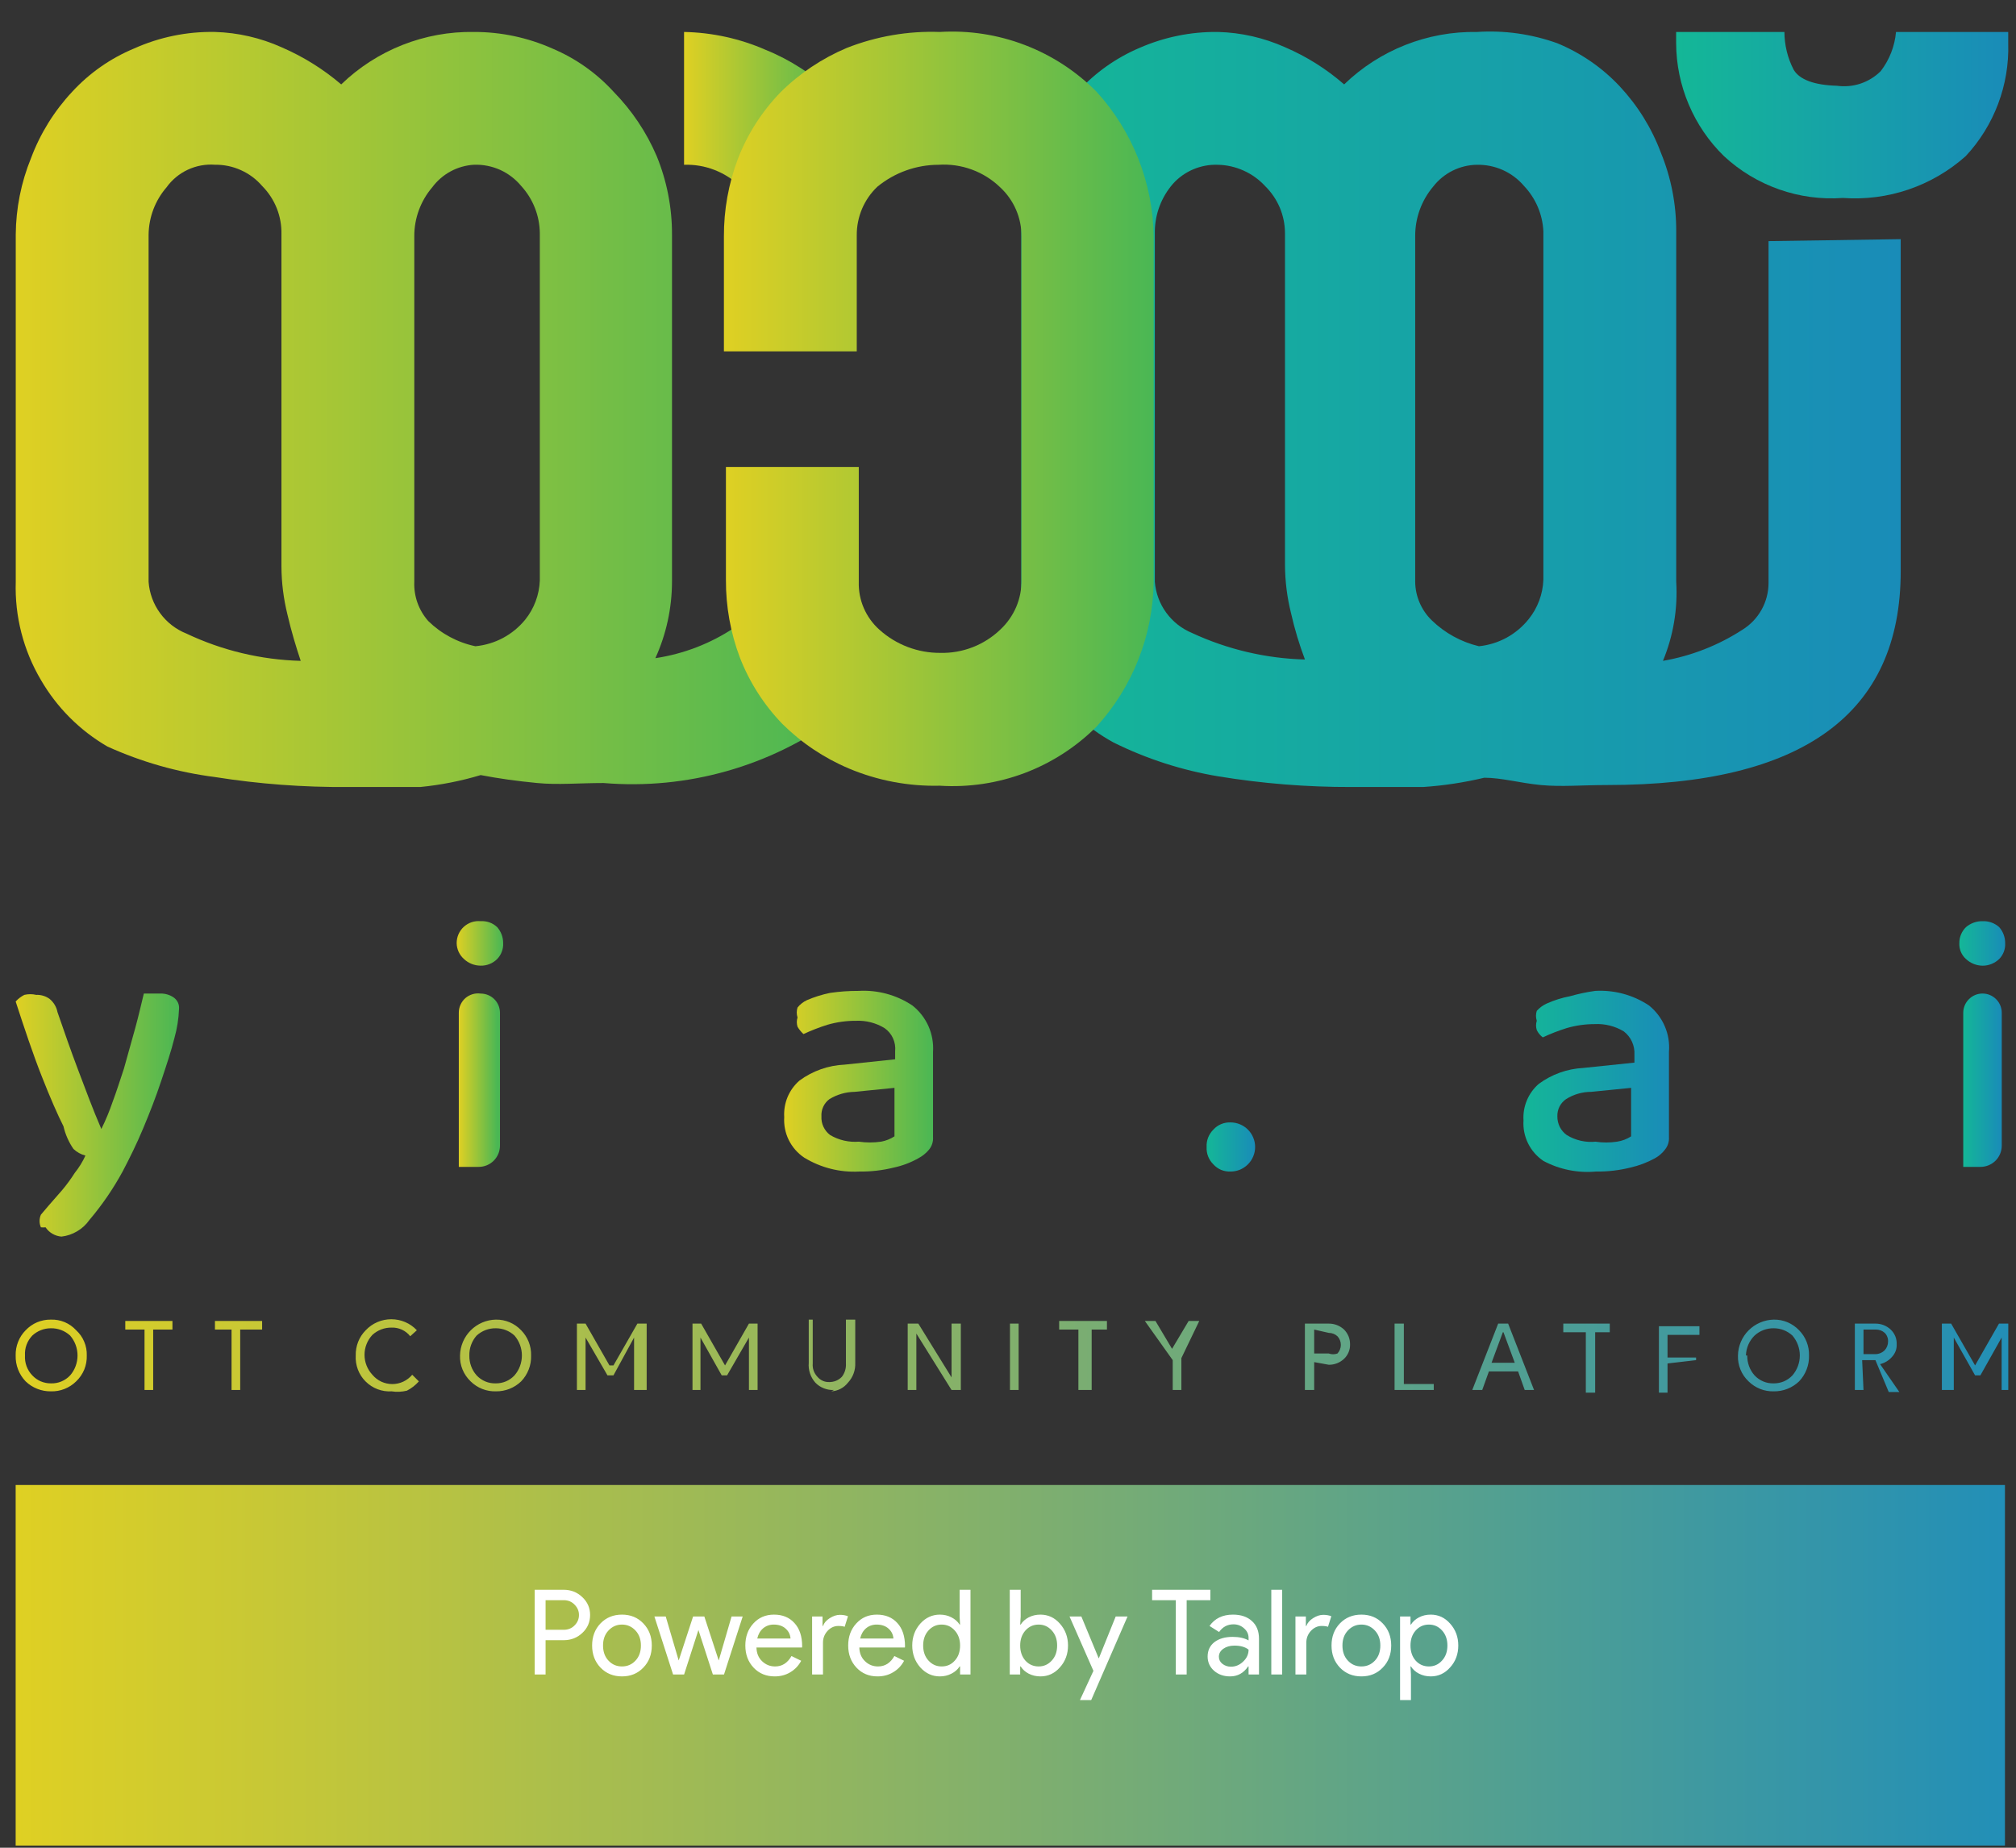 <svg width="48" height="44" viewBox="0 0 48 44" fill="none" xmlns="http://www.w3.org/2000/svg">
<rect x="0" y="0" width="48" height="44" fill="#333333" stroke="none"/>
<path d="M2.066 32.278C2.07 32.393 2.049 32.508 2.006 32.614C1.962 32.72 1.896 32.816 1.813 32.895C1.734 32.973 1.64 33.034 1.536 33.075C1.433 33.116 1.323 33.135 1.212 33.132C0.988 33.135 0.772 33.05 0.611 32.895C0.532 32.813 0.471 32.716 0.43 32.61C0.389 32.505 0.37 32.392 0.373 32.278C0.37 32.167 0.39 32.057 0.431 31.953C0.471 31.85 0.533 31.756 0.611 31.677C0.688 31.596 0.781 31.531 0.884 31.487C0.988 31.444 1.099 31.422 1.212 31.424C1.324 31.42 1.436 31.441 1.54 31.484C1.644 31.528 1.737 31.594 1.813 31.677C1.896 31.753 1.962 31.846 2.005 31.95C2.049 32.053 2.07 32.166 2.066 32.278ZM0.595 32.278C0.59 32.365 0.602 32.452 0.632 32.533C0.662 32.615 0.709 32.69 0.769 32.752C0.826 32.813 0.894 32.861 0.97 32.894C1.047 32.926 1.129 32.943 1.212 32.942C1.297 32.945 1.382 32.93 1.461 32.897C1.54 32.864 1.612 32.815 1.67 32.752C1.784 32.621 1.846 32.452 1.846 32.278C1.846 32.104 1.784 31.936 1.67 31.804C1.545 31.689 1.381 31.627 1.212 31.63C1.047 31.63 0.889 31.692 0.769 31.804C0.709 31.867 0.662 31.941 0.632 32.023C0.602 32.104 0.59 32.191 0.595 32.278ZM3.647 31.661V33.1H3.441V31.661H2.983V31.456H4.106V31.661H3.647ZM5.719 31.661V33.1H5.513V31.661H5.118V31.456H6.241V31.661H5.719ZM9.324 33.132C9.21 33.139 9.096 33.122 8.989 33.081C8.883 33.041 8.786 32.978 8.705 32.897C8.624 32.817 8.562 32.72 8.521 32.613C8.481 32.506 8.463 32.392 8.47 32.278C8.467 32.167 8.487 32.057 8.527 31.953C8.568 31.85 8.629 31.756 8.708 31.677C8.786 31.594 8.88 31.528 8.985 31.483C9.09 31.438 9.202 31.415 9.316 31.415C9.43 31.415 9.543 31.438 9.648 31.483C9.753 31.528 9.847 31.594 9.925 31.677L9.767 31.82C9.715 31.753 9.647 31.699 9.57 31.664C9.493 31.628 9.409 31.611 9.324 31.614C9.155 31.611 8.991 31.674 8.866 31.788C8.746 31.917 8.679 32.086 8.679 32.262C8.679 32.438 8.746 32.608 8.866 32.737C8.924 32.806 8.996 32.862 9.078 32.901C9.16 32.939 9.25 32.959 9.34 32.959C9.431 32.959 9.52 32.939 9.602 32.901C9.684 32.862 9.757 32.806 9.815 32.737L9.973 32.895C9.892 32.986 9.796 33.061 9.688 33.116C9.569 33.145 9.445 33.151 9.324 33.132ZM12.645 32.278C12.649 32.392 12.63 32.505 12.589 32.61C12.548 32.716 12.487 32.813 12.408 32.895C12.247 33.05 12.031 33.135 11.807 33.132C11.696 33.135 11.586 33.116 11.482 33.075C11.379 33.034 11.285 32.973 11.206 32.895C11.123 32.816 11.057 32.72 11.013 32.614C10.969 32.508 10.949 32.393 10.953 32.278C10.957 32.053 11.049 31.838 11.208 31.679C11.367 31.52 11.582 31.428 11.807 31.424C11.919 31.422 12.031 31.444 12.134 31.487C12.238 31.531 12.331 31.596 12.408 31.677C12.486 31.756 12.547 31.85 12.588 31.953C12.629 32.057 12.648 32.167 12.645 32.278ZM11.175 32.278C11.171 32.453 11.233 32.622 11.348 32.752C11.407 32.815 11.478 32.864 11.557 32.897C11.636 32.93 11.722 32.945 11.807 32.942C11.89 32.943 11.972 32.926 12.048 32.894C12.125 32.861 12.193 32.813 12.25 32.752C12.364 32.621 12.426 32.452 12.426 32.278C12.426 32.104 12.364 31.936 12.25 31.804C12.13 31.692 11.971 31.63 11.807 31.63C11.638 31.627 11.474 31.689 11.348 31.804C11.233 31.934 11.171 32.104 11.175 32.278ZM13.942 33.1H13.736V31.519H13.942L14.511 32.515H14.606L15.176 31.519H15.397V33.1H15.097V31.851L14.606 32.752H14.464L13.942 31.851V33.1ZM16.694 33.1H16.488V31.519H16.694L17.263 32.515L17.832 31.519H18.038V33.1H17.832V31.851L17.311 32.752H17.184L16.678 31.851V33.1H16.694ZM19.857 33.1C19.775 33.104 19.693 33.09 19.617 33.06C19.54 33.031 19.471 32.985 19.414 32.926C19.357 32.862 19.313 32.787 19.286 32.706C19.259 32.624 19.248 32.538 19.256 32.452V31.424H19.351V32.468C19.346 32.525 19.353 32.583 19.372 32.638C19.391 32.692 19.422 32.742 19.461 32.784C19.496 32.826 19.539 32.859 19.589 32.881C19.638 32.903 19.692 32.913 19.746 32.911C19.802 32.911 19.858 32.9 19.909 32.879C19.961 32.857 20.008 32.825 20.046 32.784C20.115 32.694 20.148 32.581 20.141 32.468V31.424H20.363V32.452C20.367 32.539 20.354 32.625 20.324 32.707C20.294 32.788 20.248 32.863 20.189 32.926C20.141 32.987 20.081 33.037 20.013 33.072C19.945 33.108 19.87 33.128 19.793 33.132L19.857 33.1ZM21.818 33.1H21.612V31.519H21.865L22.656 32.8V31.519H22.877V33.1H22.656L21.818 31.756V33.1ZM24.253 33.1H24.047V31.519H24.253V33.1ZM25.992 31.661V33.1H25.676V31.661H25.218V31.456H26.356V31.661H25.992ZM28.128 32.341V33.1H27.922V32.389L27.258 31.456H27.511L27.906 32.12L28.301 31.456H28.554L28.128 32.341ZM31.29 32.436V33.1H31.069V31.519H31.638C31.773 31.518 31.904 31.569 32.002 31.661C32.047 31.707 32.083 31.761 32.108 31.821C32.132 31.881 32.145 31.945 32.144 32.009C32.147 32.074 32.135 32.139 32.11 32.199C32.086 32.258 32.049 32.312 32.002 32.357C31.904 32.45 31.773 32.501 31.638 32.499L31.29 32.436ZM31.29 31.661V32.231H31.638C31.705 32.255 31.777 32.255 31.844 32.231C31.896 32.175 31.925 32.102 31.925 32.025C31.925 31.949 31.896 31.875 31.844 31.82C31.788 31.768 31.714 31.74 31.638 31.74L31.29 31.661ZM34.137 33.1H33.204V31.519H33.425V32.958H34.137V33.1ZM35.291 33.1H35.054L35.671 31.519H35.908L36.525 33.1H36.303L36.145 32.658H35.45L35.291 33.1ZM35.782 31.725L35.513 32.452H36.066L35.797 31.725H35.782ZM37.98 31.725V33.164H37.758V31.725H37.221V31.519H38.328V31.725H37.98ZM39.703 32.468V33.164H39.498V31.582H40.463V31.788H39.703V32.326H40.383V32.389L39.703 32.468ZM43.072 32.278C43.075 32.392 43.056 32.505 43.015 32.61C42.975 32.716 42.913 32.813 42.835 32.895C42.673 33.05 42.457 33.135 42.234 33.132C42.123 33.135 42.012 33.116 41.909 33.075C41.806 33.034 41.712 32.973 41.633 32.895C41.549 32.816 41.483 32.72 41.44 32.614C41.396 32.508 41.376 32.393 41.38 32.278C41.384 32.053 41.475 31.838 41.634 31.679C41.794 31.52 42.008 31.428 42.234 31.424C42.346 31.422 42.458 31.444 42.561 31.487C42.664 31.531 42.758 31.596 42.835 31.677C42.913 31.756 42.974 31.85 43.015 31.953C43.056 32.057 43.075 32.167 43.072 32.278ZM41.601 32.278C41.598 32.453 41.66 32.622 41.775 32.752C41.834 32.815 41.905 32.864 41.984 32.897C42.063 32.93 42.148 32.945 42.234 32.942C42.317 32.943 42.399 32.926 42.475 32.894C42.551 32.861 42.62 32.813 42.677 32.752C42.79 32.621 42.853 32.452 42.853 32.278C42.853 32.104 42.79 31.936 42.677 31.804C42.556 31.692 42.398 31.63 42.234 31.63C42.064 31.627 41.9 31.689 41.775 31.804C41.648 31.93 41.575 32.099 41.57 32.278H41.601ZM44.369 33.1H44.163V31.519H44.653C44.788 31.518 44.919 31.569 45.017 31.661C45.064 31.706 45.101 31.76 45.126 31.82C45.15 31.88 45.162 31.945 45.159 32.009C45.162 32.064 45.154 32.119 45.135 32.171C45.115 32.222 45.086 32.27 45.049 32.31C44.975 32.396 44.875 32.457 44.764 32.484L45.223 33.148H44.97L44.653 32.389H44.337L44.369 33.1ZM44.369 31.661V32.246H44.653C44.737 32.245 44.816 32.211 44.875 32.152C44.926 32.096 44.954 32.022 44.954 31.946C44.956 31.908 44.95 31.87 44.936 31.835C44.923 31.799 44.902 31.767 44.875 31.74C44.819 31.689 44.745 31.661 44.669 31.661H44.369ZM46.551 33.1H46.235V31.519H46.456L47.026 32.515L47.595 31.519H47.816V33.1H47.658V31.851L47.152 32.752H47.026L46.519 31.851V33.1H46.551Z" fill="url(#paint0_linear_1962_4918)"/>
<path d="M47.737 35.362H0.373V43.949H47.737V35.362Z" fill="url(#paint1_linear_1962_4918)"/>
<path d="M47.815 0.761V1.03C47.845 2.024 47.481 2.99 46.803 3.718C46.407 4.071 45.944 4.341 45.441 4.513C44.939 4.684 44.407 4.752 43.878 4.714C43.363 4.751 42.846 4.682 42.359 4.51C41.872 4.339 41.425 4.069 41.047 3.718C40.688 3.368 40.403 2.95 40.208 2.488C40.012 2.027 39.91 1.531 39.908 1.03V0.761H42.486C42.487 1.075 42.563 1.384 42.707 1.662C42.85 1.899 43.198 2.026 43.735 2.042C43.924 2.068 44.117 2.051 44.298 1.991C44.479 1.93 44.644 1.829 44.779 1.694C44.987 1.424 45.113 1.1 45.143 0.761V0.761H47.815Z" fill="url(#paint2_linear_1962_4918)"/>
<path d="M17.774 4.73L19.972 2.453L19.814 2.216C19.357 1.775 18.82 1.426 18.232 1.188C17.618 0.919 16.957 0.774 16.287 0.761V3.924C16.535 3.915 16.782 3.957 17.013 4.047C17.244 4.137 17.454 4.272 17.631 4.445C17.69 4.534 17.738 4.63 17.774 4.73Z" fill="url(#paint3_linear_1962_4918)"/>
<path d="M17.929 14.55C17.804 14.706 17.654 14.839 17.486 14.946C16.92 15.324 16.277 15.572 15.604 15.673C15.864 15.102 15.998 14.482 16 13.855V5.584C16.002 4.944 15.878 4.31 15.636 3.718C15.392 3.147 15.043 2.627 14.608 2.184C14.203 1.74 13.707 1.39 13.153 1.156C12.566 0.895 11.93 0.76 11.287 0.761C10.109 0.741 8.971 1.191 8.124 2.01C7.697 1.645 7.217 1.347 6.701 1.124C6.203 0.901 5.665 0.777 5.12 0.761C4.455 0.748 3.796 0.883 3.19 1.156C2.632 1.388 2.13 1.739 1.72 2.184C1.292 2.641 0.958 3.179 0.739 3.765C0.503 4.343 0.38 4.96 0.375 5.584V13.855C0.349 14.676 0.557 15.488 0.976 16.195C1.357 16.851 1.902 17.396 2.558 17.777C3.37 18.146 4.234 18.391 5.12 18.504C6.166 18.67 7.223 18.749 8.282 18.741C8.931 18.741 9.5 18.741 10.006 18.741C10.494 18.693 10.976 18.598 11.445 18.457C11.857 18.536 12.299 18.599 12.79 18.646C13.28 18.694 13.786 18.646 14.371 18.646C16.362 18.812 18.345 18.25 19.953 17.065L17.929 14.55ZM4.44 15.088C4.189 14.988 3.971 14.819 3.812 14.601C3.652 14.383 3.557 14.124 3.538 13.855V5.584C3.544 5.171 3.695 4.773 3.965 4.461C4.095 4.28 4.27 4.135 4.472 4.041C4.674 3.947 4.897 3.906 5.12 3.923C5.332 3.92 5.543 3.964 5.737 4.052C5.931 4.139 6.104 4.268 6.242 4.429C6.393 4.581 6.511 4.761 6.59 4.96C6.669 5.158 6.706 5.37 6.701 5.584V13.491C6.703 13.875 6.751 14.257 6.843 14.63C6.938 15.041 7.049 15.405 7.16 15.737C6.218 15.712 5.291 15.491 4.44 15.088ZM12.853 13.823C12.84 14.163 12.718 14.491 12.505 14.756C12.359 14.935 12.179 15.083 11.975 15.192C11.772 15.3 11.549 15.367 11.319 15.389C10.895 15.3 10.505 15.091 10.196 14.788C9.969 14.531 9.85 14.197 9.864 13.855V5.631C9.861 5.203 10.013 4.787 10.291 4.461C10.407 4.304 10.557 4.174 10.729 4.081C10.901 3.988 11.092 3.934 11.287 3.923C11.501 3.916 11.713 3.958 11.908 4.045C12.102 4.133 12.274 4.265 12.41 4.429C12.691 4.737 12.848 5.136 12.853 5.552V13.823Z" fill="url(#paint4_linear_1962_4918)"/>
<path d="M42.108 5.742V13.886C42.107 14.108 42.05 14.326 41.942 14.519C41.834 14.713 41.679 14.876 41.491 14.993C40.916 15.367 40.27 15.62 39.594 15.737C39.841 15.142 39.949 14.498 39.91 13.855V5.505C39.912 4.865 39.788 4.231 39.546 3.639C39.327 3.052 38.994 2.515 38.566 2.057C38.15 1.612 37.642 1.262 37.079 1.03C36.467 0.81 35.815 0.718 35.166 0.761C33.987 0.741 32.85 1.191 32.003 2.01C31.583 1.643 31.108 1.344 30.595 1.124C30.092 0.899 29.549 0.775 28.998 0.761C28.356 0.753 27.72 0.883 27.132 1.14C26.579 1.375 26.083 1.725 25.677 2.168C25.249 2.625 24.916 3.163 24.697 3.75C24.463 4.306 24.334 4.901 24.317 5.505V13.855C24.288 14.674 24.503 15.483 24.934 16.18C25.319 16.811 25.865 17.329 26.515 17.682C27.304 18.073 28.146 18.344 29.014 18.488C30.059 18.659 31.117 18.744 32.177 18.741C32.809 18.741 33.379 18.741 33.885 18.741C34.375 18.708 34.861 18.634 35.34 18.52C35.751 18.52 36.194 18.647 36.684 18.694C37.174 18.741 37.68 18.694 38.265 18.694C42.925 18.694 45.255 16.997 45.255 13.602V5.695L42.108 5.742ZM28.381 15.073C28.136 14.971 27.923 14.804 27.767 14.589C27.61 14.374 27.517 14.12 27.496 13.855V5.505C27.502 5.092 27.653 4.695 27.923 4.382C28.057 4.231 28.223 4.112 28.409 4.033C28.595 3.954 28.796 3.916 28.998 3.924C29.209 3.928 29.418 3.976 29.611 4.063C29.804 4.15 29.977 4.274 30.121 4.43C30.27 4.576 30.389 4.751 30.471 4.943C30.552 5.136 30.594 5.343 30.595 5.552V13.46C30.598 13.843 30.645 14.226 30.738 14.598C30.823 14.974 30.934 15.344 31.07 15.705C30.14 15.68 29.225 15.465 28.381 15.073ZM36.747 13.807C36.734 14.148 36.612 14.475 36.399 14.741C36.255 14.922 36.075 15.073 35.872 15.185C35.668 15.296 35.444 15.365 35.213 15.389C34.79 15.288 34.402 15.075 34.09 14.772C33.967 14.653 33.869 14.511 33.801 14.353C33.733 14.196 33.697 14.026 33.695 13.855V5.616C33.695 5.187 33.846 4.773 34.122 4.445C34.245 4.286 34.403 4.156 34.584 4.065C34.765 3.975 34.964 3.926 35.166 3.924C35.379 3.92 35.59 3.963 35.784 4.05C35.978 4.138 36.15 4.267 36.288 4.43C36.564 4.722 36.727 5.103 36.747 5.505V13.807Z" fill="url(#paint5_linear_1962_4918)"/>
<path d="M27.468 13.855C27.452 15.132 26.968 16.359 26.108 17.303C25.622 17.789 25.037 18.166 24.394 18.409C23.75 18.651 23.062 18.754 22.376 18.71C21.633 18.728 20.894 18.588 20.209 18.299C19.62 18.05 19.083 17.69 18.628 17.239C18.189 16.785 17.845 16.247 17.616 15.658C17.393 15.067 17.281 14.44 17.284 13.808V11.119H20.447V13.855C20.441 14.069 20.481 14.282 20.566 14.479C20.651 14.675 20.777 14.851 20.937 14.994C21.336 15.354 21.855 15.551 22.392 15.547C22.654 15.553 22.914 15.507 23.159 15.412C23.403 15.317 23.626 15.175 23.815 14.994C23.978 14.843 24.107 14.659 24.195 14.455C24.282 14.25 24.325 14.03 24.321 13.808V5.632C24.323 5.412 24.278 5.195 24.191 4.993C24.104 4.792 23.976 4.611 23.815 4.462C23.621 4.274 23.39 4.129 23.137 4.037C22.883 3.944 22.613 3.906 22.344 3.924C21.814 3.925 21.3 4.11 20.89 4.446C20.733 4.595 20.609 4.774 20.525 4.972C20.441 5.171 20.398 5.384 20.399 5.6V8.368H17.236V5.632C17.233 5 17.346 4.373 17.569 3.782C17.797 3.192 18.141 2.655 18.581 2.2C19.035 1.749 19.572 1.39 20.162 1.141C20.866 0.864 21.62 0.734 22.376 0.761C23.064 0.719 23.752 0.824 24.396 1.07C25.039 1.315 25.623 1.695 26.108 2.184C26.968 3.128 27.452 4.355 27.468 5.632V13.855Z" fill="url(#paint6_linear_1962_4918)"/>
<path d="M1.512 26.822C1.369 26.538 1.195 26.142 0.99 25.62C0.784 25.098 0.579 24.482 0.373 23.849C0.431 23.784 0.501 23.731 0.579 23.691C0.672 23.669 0.77 23.669 0.863 23.691C0.976 23.686 1.088 23.72 1.18 23.786C1.278 23.866 1.345 23.978 1.369 24.102C1.527 24.561 1.686 25.019 1.86 25.478C2.034 25.936 2.208 26.411 2.413 26.885C2.517 26.675 2.606 26.459 2.682 26.237C2.777 25.984 2.856 25.731 2.951 25.446L3.22 24.482C3.299 24.197 3.362 23.912 3.425 23.659H3.599H3.821C3.933 23.657 4.044 23.69 4.137 23.754C4.179 23.784 4.213 23.825 4.236 23.872C4.258 23.919 4.267 23.971 4.263 24.023C4.254 24.259 4.217 24.492 4.153 24.719C4.074 25.035 3.963 25.367 3.836 25.747C3.71 26.126 3.568 26.49 3.409 26.87C3.251 27.249 3.077 27.597 2.919 27.898C2.696 28.308 2.431 28.695 2.128 29.052C2.052 29.161 1.953 29.252 1.838 29.32C1.724 29.388 1.596 29.432 1.464 29.447C1.388 29.441 1.315 29.418 1.249 29.38C1.183 29.342 1.127 29.289 1.085 29.226C1.048 29.23 1.011 29.23 0.974 29.226C0.953 29.179 0.942 29.128 0.942 29.076C0.942 29.024 0.953 28.973 0.974 28.925L1.148 28.72L1.48 28.34C1.589 28.21 1.689 28.073 1.781 27.929C1.882 27.803 1.967 27.665 2.034 27.518C1.927 27.49 1.829 27.436 1.749 27.36C1.637 27.197 1.556 27.015 1.512 26.822Z" fill="url(#paint7_linear_1962_4918)"/>
<path d="M10.873 22.458C10.873 22.385 10.888 22.313 10.917 22.246C10.946 22.18 10.989 22.12 11.042 22.071C11.096 22.022 11.159 21.984 11.228 21.961C11.297 21.938 11.37 21.929 11.442 21.936C11.514 21.931 11.587 21.941 11.655 21.965C11.723 21.99 11.785 22.028 11.838 22.078C11.93 22.183 11.981 22.318 11.98 22.458C11.984 22.527 11.973 22.597 11.948 22.662C11.924 22.728 11.886 22.787 11.838 22.837C11.786 22.889 11.724 22.93 11.656 22.957C11.588 22.984 11.516 22.997 11.442 22.995C11.295 22.994 11.154 22.938 11.047 22.837C10.993 22.789 10.95 22.731 10.92 22.666C10.89 22.6 10.874 22.529 10.873 22.458Z" fill="url(#paint8_linear_1962_4918)"/>
<path d="M20.444 23.596C20.897 23.57 21.347 23.692 21.724 23.944C21.89 24.075 22.021 24.244 22.107 24.437C22.192 24.63 22.229 24.841 22.215 25.051V27.076C22.223 27.184 22.189 27.291 22.12 27.376C22.05 27.46 21.964 27.53 21.867 27.581C21.684 27.685 21.487 27.759 21.282 27.803C21.013 27.87 20.736 27.902 20.459 27.898C19.998 27.923 19.541 27.807 19.147 27.566C18.99 27.461 18.864 27.316 18.78 27.147C18.697 26.978 18.66 26.789 18.672 26.601C18.662 26.438 18.689 26.274 18.752 26.123C18.815 25.973 18.912 25.838 19.036 25.731C19.349 25.501 19.723 25.369 20.111 25.352L21.313 25.225V25.035C21.324 24.929 21.306 24.822 21.262 24.724C21.218 24.627 21.148 24.543 21.06 24.482C20.856 24.358 20.619 24.297 20.38 24.308C20.15 24.307 19.921 24.339 19.7 24.403C19.506 24.464 19.316 24.538 19.131 24.624C19.075 24.574 19.027 24.515 18.989 24.45C18.966 24.378 18.966 24.301 18.989 24.229C18.964 24.152 18.964 24.069 18.989 23.992C19.048 23.918 19.124 23.858 19.21 23.818C19.388 23.741 19.573 23.683 19.764 23.644C19.989 23.611 20.216 23.595 20.444 23.596ZM20.444 27.186C20.622 27.212 20.803 27.212 20.981 27.186C21.094 27.165 21.201 27.122 21.297 27.06V25.905L20.349 26C20.136 26.003 19.929 26.063 19.748 26.174C19.684 26.221 19.634 26.284 19.601 26.355C19.567 26.427 19.553 26.506 19.558 26.585C19.553 26.67 19.57 26.755 19.606 26.832C19.642 26.909 19.696 26.977 19.764 27.028C19.973 27.152 20.216 27.207 20.459 27.186H20.444Z" fill="url(#paint9_linear_1962_4918)"/>
<path d="M28.729 27.313C28.725 27.237 28.737 27.162 28.764 27.091C28.792 27.02 28.834 26.955 28.887 26.902C28.939 26.844 29.002 26.799 29.073 26.769C29.145 26.739 29.221 26.725 29.299 26.728C29.375 26.728 29.452 26.743 29.523 26.773C29.593 26.802 29.658 26.845 29.712 26.899C29.767 26.954 29.81 27.018 29.839 27.089C29.869 27.16 29.884 27.236 29.884 27.313C29.884 27.39 29.869 27.466 29.839 27.537C29.81 27.608 29.767 27.672 29.712 27.727C29.658 27.781 29.593 27.824 29.523 27.854C29.452 27.883 29.375 27.898 29.299 27.898C29.221 27.901 29.145 27.887 29.073 27.858C29.002 27.827 28.939 27.782 28.887 27.724C28.834 27.671 28.792 27.607 28.764 27.536C28.737 27.465 28.725 27.389 28.729 27.313Z" fill="url(#paint10_linear_1962_4918)"/>
<path d="M37.982 23.596C38.435 23.57 38.885 23.692 39.263 23.944C39.426 24.076 39.555 24.245 39.638 24.439C39.721 24.631 39.755 24.842 39.737 25.051V27.076C39.745 27.184 39.711 27.291 39.642 27.376C39.578 27.46 39.497 27.53 39.405 27.581C39.221 27.682 39.024 27.757 38.82 27.803C38.551 27.87 38.275 27.902 37.998 27.898C37.565 27.937 37.131 27.849 36.748 27.645C36.592 27.54 36.465 27.395 36.382 27.226C36.299 27.057 36.261 26.868 36.274 26.68C36.263 26.517 36.291 26.353 36.354 26.203C36.417 26.052 36.514 25.917 36.638 25.81C36.946 25.583 37.314 25.451 37.697 25.431L38.915 25.304V25.114C38.921 25.009 38.901 24.903 38.857 24.806C38.813 24.71 38.746 24.625 38.662 24.561C38.453 24.434 38.21 24.374 37.966 24.387C37.741 24.387 37.518 24.419 37.302 24.482C37.107 24.543 36.917 24.617 36.733 24.703C36.672 24.657 36.623 24.598 36.59 24.529C36.567 24.457 36.567 24.38 36.59 24.308C36.565 24.231 36.565 24.148 36.59 24.071C36.656 23.997 36.737 23.938 36.827 23.897C37.005 23.818 37.19 23.759 37.381 23.723C37.578 23.667 37.779 23.624 37.982 23.596ZM37.982 27.186C38.155 27.213 38.331 27.213 38.504 27.186C38.622 27.168 38.735 27.125 38.836 27.06V25.905L37.887 26C37.674 26 37.466 26.06 37.286 26.174C37.22 26.22 37.166 26.281 37.13 26.353C37.094 26.425 37.077 26.505 37.08 26.585C37.079 26.671 37.099 26.757 37.137 26.834C37.176 26.911 37.232 26.977 37.302 27.028C37.51 27.156 37.755 27.212 37.998 27.186H37.982Z" fill="url(#paint11_linear_1962_4918)"/>
<path d="M46.651 22.458C46.65 22.387 46.664 22.317 46.691 22.252C46.718 22.187 46.758 22.128 46.809 22.078C46.919 21.984 47.06 21.933 47.205 21.936C47.35 21.93 47.492 21.981 47.6 22.078C47.692 22.183 47.743 22.318 47.742 22.458C47.746 22.528 47.735 22.597 47.711 22.663C47.686 22.728 47.648 22.788 47.6 22.837C47.494 22.939 47.352 22.996 47.205 22.996C47.058 22.994 46.916 22.938 46.809 22.837C46.756 22.79 46.714 22.731 46.687 22.666C46.66 22.6 46.647 22.529 46.651 22.458Z" fill="url(#paint12_linear_1962_4918)"/>
<path d="M12.99 39.058V39.875H12.731V37.857H13.418C13.593 37.857 13.742 37.915 13.864 38.032C13.988 38.148 14.05 38.29 14.05 38.457C14.05 38.628 13.988 38.771 13.864 38.886C13.743 39 13.595 39.058 13.418 39.058H12.99ZM12.99 38.105V38.81H13.424C13.527 38.81 13.613 38.775 13.681 38.705C13.75 38.636 13.785 38.553 13.785 38.457C13.785 38.363 13.75 38.282 13.681 38.212C13.613 38.141 13.527 38.105 13.424 38.105H12.99ZM14.098 39.184C14.098 38.972 14.165 38.796 14.299 38.657C14.434 38.518 14.604 38.449 14.809 38.449C15.014 38.449 15.183 38.518 15.316 38.657C15.451 38.796 15.519 38.972 15.519 39.184C15.519 39.399 15.451 39.574 15.316 39.712C15.183 39.851 15.014 39.92 14.809 39.92C14.604 39.92 14.434 39.851 14.299 39.712C14.165 39.572 14.098 39.397 14.098 39.184ZM14.358 39.184C14.358 39.333 14.401 39.453 14.488 39.545C14.574 39.637 14.681 39.683 14.809 39.683C14.937 39.683 15.044 39.637 15.13 39.545C15.217 39.453 15.26 39.333 15.26 39.184C15.26 39.038 15.217 38.919 15.13 38.827C15.042 38.733 14.935 38.686 14.809 38.686C14.683 38.686 14.576 38.733 14.488 38.827C14.401 38.919 14.358 39.038 14.358 39.184ZM17.683 38.494L17.238 39.875H16.973L16.629 38.815L16.288 39.875H16.026L15.581 38.494H15.851L16.158 39.537H16.161L16.502 38.494H16.77L17.111 39.537H17.114L17.418 38.494H17.683ZM18.445 39.92C18.242 39.92 18.074 39.851 17.943 39.712C17.811 39.572 17.746 39.397 17.746 39.184C17.746 38.974 17.809 38.799 17.937 38.66C18.065 38.519 18.229 38.449 18.428 38.449C18.633 38.449 18.795 38.516 18.915 38.649C19.037 38.781 19.099 38.965 19.099 39.204L19.096 39.232H18.011C18.014 39.368 18.059 39.477 18.146 39.559C18.232 39.642 18.336 39.683 18.456 39.683C18.621 39.683 18.751 39.601 18.845 39.435L19.076 39.548C19.014 39.664 18.927 39.756 18.817 39.821C18.708 39.887 18.584 39.92 18.445 39.92ZM18.03 39.018H18.822C18.815 38.922 18.775 38.843 18.704 38.781C18.634 38.718 18.54 38.686 18.422 38.686C18.324 38.686 18.24 38.716 18.168 38.776C18.099 38.836 18.053 38.917 18.03 39.018ZM19.595 39.875H19.336V38.494H19.584V38.719H19.595C19.621 38.646 19.675 38.584 19.756 38.533C19.838 38.481 19.919 38.454 19.998 38.454C20.073 38.454 20.137 38.466 20.19 38.488L20.111 38.739C20.079 38.726 20.028 38.719 19.959 38.719C19.861 38.719 19.775 38.759 19.702 38.838C19.631 38.917 19.595 39.009 19.595 39.114V39.875ZM20.894 39.92C20.691 39.92 20.524 39.851 20.393 39.712C20.261 39.572 20.195 39.397 20.195 39.184C20.195 38.974 20.259 38.799 20.387 38.66C20.515 38.519 20.678 38.449 20.877 38.449C21.082 38.449 21.245 38.516 21.365 38.649C21.487 38.781 21.548 38.965 21.548 39.204L21.545 39.232H20.46C20.464 39.368 20.509 39.477 20.596 39.559C20.682 39.642 20.785 39.683 20.906 39.683C21.071 39.683 21.201 39.601 21.295 39.435L21.526 39.548C21.464 39.664 21.377 39.756 21.266 39.821C21.157 39.887 21.033 39.92 20.894 39.92ZM20.48 39.018H21.272C21.265 38.922 21.225 38.843 21.154 38.781C21.084 38.718 20.99 38.686 20.872 38.686C20.774 38.686 20.689 38.716 20.618 38.776C20.549 38.836 20.503 38.917 20.48 39.018ZM22.419 39.683C22.547 39.683 22.651 39.637 22.732 39.545C22.817 39.453 22.859 39.333 22.859 39.184C22.859 39.04 22.817 38.92 22.732 38.827C22.649 38.733 22.545 38.686 22.419 38.686C22.295 38.686 22.191 38.733 22.106 38.827C22.022 38.92 21.98 39.04 21.98 39.184C21.98 39.331 22.022 39.45 22.106 39.542C22.191 39.636 22.295 39.683 22.419 39.683ZM22.377 39.92C22.197 39.92 22.041 39.849 21.912 39.706C21.784 39.561 21.72 39.387 21.72 39.184C21.72 38.981 21.784 38.808 21.912 38.663C22.041 38.52 22.197 38.449 22.377 38.449C22.478 38.449 22.57 38.47 22.653 38.514C22.738 38.557 22.802 38.614 22.848 38.686H22.859L22.848 38.494V37.857H23.107V39.875H22.859V39.683H22.848C22.802 39.755 22.738 39.812 22.653 39.855C22.57 39.898 22.478 39.92 22.377 39.92ZM24.772 39.92C24.671 39.92 24.578 39.898 24.493 39.855C24.411 39.812 24.347 39.755 24.302 39.683H24.29V39.875H24.042V37.857H24.302V38.494L24.29 38.686H24.302C24.347 38.614 24.411 38.557 24.493 38.514C24.578 38.47 24.671 38.449 24.772 38.449C24.955 38.449 25.109 38.52 25.235 38.663C25.364 38.808 25.429 38.981 25.429 39.184C25.429 39.389 25.364 39.563 25.235 39.706C25.109 39.849 24.955 39.92 24.772 39.92ZM24.73 39.683C24.854 39.683 24.958 39.636 25.043 39.542C25.128 39.45 25.17 39.331 25.17 39.184C25.17 39.04 25.128 38.92 25.043 38.827C24.958 38.733 24.854 38.686 24.73 38.686C24.604 38.686 24.499 38.733 24.415 38.827C24.332 38.92 24.29 39.04 24.29 39.184C24.29 39.331 24.332 39.451 24.415 39.545C24.499 39.637 24.604 39.683 24.73 39.683ZM26.846 38.494L25.981 40.484H25.713L26.034 39.788L25.465 38.494H25.747L26.158 39.486H26.164L26.564 38.494H26.846ZM28.254 38.105V39.875H27.995V38.105H27.431V37.857H28.818V38.105H28.254ZM29.021 39.452C29.021 39.52 29.049 39.576 29.105 39.621C29.163 39.666 29.231 39.689 29.308 39.689C29.417 39.689 29.514 39.649 29.598 39.568C29.685 39.487 29.728 39.392 29.728 39.283C29.647 39.219 29.535 39.187 29.39 39.187C29.285 39.187 29.196 39.213 29.125 39.263C29.055 39.314 29.021 39.377 29.021 39.452ZM29.356 38.449C29.548 38.449 29.699 38.501 29.81 38.604C29.921 38.705 29.976 38.845 29.976 39.024V39.875H29.728V39.683H29.717C29.61 39.841 29.467 39.92 29.288 39.92C29.136 39.92 29.008 39.875 28.905 39.785C28.804 39.695 28.753 39.582 28.753 39.447C28.753 39.304 28.806 39.19 28.913 39.105C29.023 39.021 29.167 38.979 29.348 38.979C29.502 38.979 29.628 39.007 29.728 39.063V39.004C29.728 38.914 29.692 38.838 29.621 38.776C29.55 38.712 29.466 38.68 29.37 38.68C29.225 38.68 29.111 38.741 29.026 38.863L28.798 38.719C28.924 38.539 29.11 38.449 29.356 38.449ZM30.528 37.857V39.875H30.269V37.857H30.528ZM31.103 39.875H30.844V38.494H31.092V38.719H31.103C31.13 38.646 31.183 38.584 31.264 38.533C31.346 38.481 31.427 38.454 31.506 38.454C31.581 38.454 31.645 38.466 31.698 38.488L31.619 38.739C31.587 38.726 31.536 38.719 31.467 38.719C31.369 38.719 31.284 38.759 31.21 38.838C31.139 38.917 31.103 39.009 31.103 39.114V39.875ZM31.703 39.184C31.703 38.972 31.77 38.796 31.904 38.657C32.039 38.518 32.209 38.449 32.414 38.449C32.619 38.449 32.788 38.518 32.921 38.657C33.056 38.796 33.124 38.972 33.124 39.184C33.124 39.399 33.056 39.574 32.921 39.712C32.788 39.851 32.619 39.92 32.414 39.92C32.209 39.92 32.039 39.851 31.904 39.712C31.77 39.572 31.703 39.397 31.703 39.184ZM31.963 39.184C31.963 39.333 32.006 39.453 32.093 39.545C32.179 39.637 32.286 39.683 32.414 39.683C32.542 39.683 32.649 39.637 32.735 39.545C32.822 39.453 32.865 39.333 32.865 39.184C32.865 39.038 32.822 38.919 32.735 38.827C32.647 38.733 32.54 38.686 32.414 38.686C32.288 38.686 32.181 38.733 32.093 38.827C32.006 38.919 31.963 39.038 31.963 39.184ZM34.022 39.683C34.146 39.683 34.251 39.636 34.335 39.542C34.42 39.45 34.462 39.331 34.462 39.184C34.462 39.04 34.42 38.92 34.335 38.827C34.251 38.733 34.146 38.686 34.022 38.686C33.896 38.686 33.791 38.733 33.707 38.827C33.624 38.92 33.583 39.04 33.583 39.184C33.583 39.331 33.624 39.451 33.707 39.545C33.791 39.637 33.896 39.683 34.022 39.683ZM34.065 39.92C33.963 39.92 33.87 39.898 33.786 39.855C33.703 39.812 33.639 39.755 33.594 39.683H33.583L33.594 39.875V40.484H33.335V38.494H33.583V38.686H33.594C33.639 38.614 33.703 38.557 33.786 38.514C33.87 38.47 33.963 38.449 34.065 38.449C34.247 38.449 34.401 38.52 34.527 38.663C34.657 38.808 34.721 38.981 34.721 39.184C34.721 39.389 34.657 39.563 34.527 39.706C34.401 39.849 34.247 39.92 34.065 39.92Z" fill="white"/>
<path d="M11.446 23.66C11.567 23.66 11.684 23.708 11.77 23.794C11.856 23.88 11.904 23.997 11.904 24.118V27.281C11.904 27.415 11.851 27.544 11.756 27.639C11.661 27.734 11.533 27.787 11.398 27.787H10.924V24.118C10.923 24.052 10.937 23.987 10.964 23.927C10.991 23.867 11.03 23.813 11.08 23.769C11.129 23.726 11.188 23.694 11.251 23.675C11.314 23.656 11.38 23.651 11.446 23.66Z" fill="url(#paint13_linear_1962_4918)"/>
<path d="M47.203 23.659C47.324 23.659 47.441 23.707 47.527 23.794C47.613 23.88 47.661 23.996 47.661 24.118V27.281C47.661 27.415 47.608 27.544 47.513 27.639C47.418 27.733 47.289 27.787 47.155 27.787H46.744V24.118C46.744 24.058 46.756 23.998 46.779 23.942C46.802 23.887 46.836 23.836 46.879 23.794C46.921 23.751 46.972 23.717 47.027 23.694C47.083 23.671 47.142 23.659 47.203 23.659Z" fill="url(#paint14_linear_1962_4918)"/>
<defs>
<linearGradient id="paint0_linear_1962_4918" x1="0.373" y1="32.278" x2="47.88" y2="32.278" gradientUnits="userSpaceOnUse">
<stop stop-color="#DFD023"/>
<stop offset="1" stop-color="#228FB7"/>
</linearGradient>
<linearGradient id="paint1_linear_1962_4918" x1="0.373" y1="39.664" x2="47.737" y2="39.664" gradientUnits="userSpaceOnUse">
<stop stop-color="#DFD023"/>
<stop offset="1" stop-color="#228FB7"/>
</linearGradient>
<linearGradient id="paint2_linear_1962_4918" x1="39.971" y1="2.738" x2="47.736" y2="2.738" gradientUnits="userSpaceOnUse">
<stop stop-color="#14B797"/>
<stop offset="1" stop-color="#198CB8"/>
</linearGradient>
<linearGradient id="paint3_linear_1962_4918" x1="16.287" y1="2.769" x2="20.035" y2="2.769" gradientUnits="userSpaceOnUse">
<stop stop-color="#DFD023"/>
<stop offset="1" stop-color="#4AB754"/>
</linearGradient>
<linearGradient id="paint4_linear_1962_4918" x1="0.375" y1="9.759" x2="19.906" y2="9.759" gradientUnits="userSpaceOnUse">
<stop stop-color="#DFD023"/>
<stop offset="1" stop-color="#4AB754"/>
</linearGradient>
<linearGradient id="paint5_linear_1962_4918" x1="24.317" y1="9.743" x2="45.255" y2="9.743" gradientUnits="userSpaceOnUse">
<stop stop-color="#14B797"/>
<stop offset="1" stop-color="#198CB8"/>
</linearGradient>
<linearGradient id="paint6_linear_1962_4918" x1="17.268" y1="9.743" x2="27.468" y2="9.743" gradientUnits="userSpaceOnUse">
<stop stop-color="#DFD023"/>
<stop offset="1" stop-color="#4AB754"/>
</linearGradient>
<linearGradient id="paint7_linear_1962_4918" x1="0.373" y1="26.522" x2="4.263" y2="26.522" gradientUnits="userSpaceOnUse">
<stop stop-color="#DFD023"/>
<stop offset="1" stop-color="#4AB754"/>
</linearGradient>
<linearGradient id="paint8_linear_1962_4918" x1="10.873" y1="22.458" x2="11.964" y2="22.458" gradientUnits="userSpaceOnUse">
<stop stop-color="#DFD023"/>
<stop offset="1" stop-color="#4AB754"/>
</linearGradient>
<linearGradient id="paint9_linear_1962_4918" x1="18.672" y1="25.747" x2="22.215" y2="25.747" gradientUnits="userSpaceOnUse">
<stop stop-color="#DFD023"/>
<stop offset="1" stop-color="#4AB754"/>
</linearGradient>
<linearGradient id="paint10_linear_1962_4918" x1="28.729" y1="27.313" x2="29.884" y2="27.313" gradientUnits="userSpaceOnUse">
<stop stop-color="#14B797"/>
<stop offset="1" stop-color="#198CB8"/>
</linearGradient>
<linearGradient id="paint11_linear_1962_4918" x1="36.211" y1="25.747" x2="39.737" y2="25.747" gradientUnits="userSpaceOnUse">
<stop stop-color="#14B797"/>
<stop offset="1" stop-color="#198CB8"/>
</linearGradient>
<linearGradient id="paint12_linear_1962_4918" x1="46.651" y1="22.458" x2="47.742" y2="22.458" gradientUnits="userSpaceOnUse">
<stop stop-color="#14B797"/>
<stop offset="1" stop-color="#198CB8"/>
</linearGradient>
<linearGradient id="paint13_linear_1962_4918" x1="10.924" y1="25.747" x2="11.841" y2="25.747" gradientUnits="userSpaceOnUse">
<stop stop-color="#DFD023"/>
<stop offset="1" stop-color="#4AB754"/>
</linearGradient>
<linearGradient id="paint14_linear_1962_4918" x1="46.744" y1="25.747" x2="47.646" y2="25.747" gradientUnits="userSpaceOnUse">
<stop stop-color="#14B797"/>
<stop offset="1" stop-color="#198CB8"/>
</linearGradient>
</defs>
</svg>

